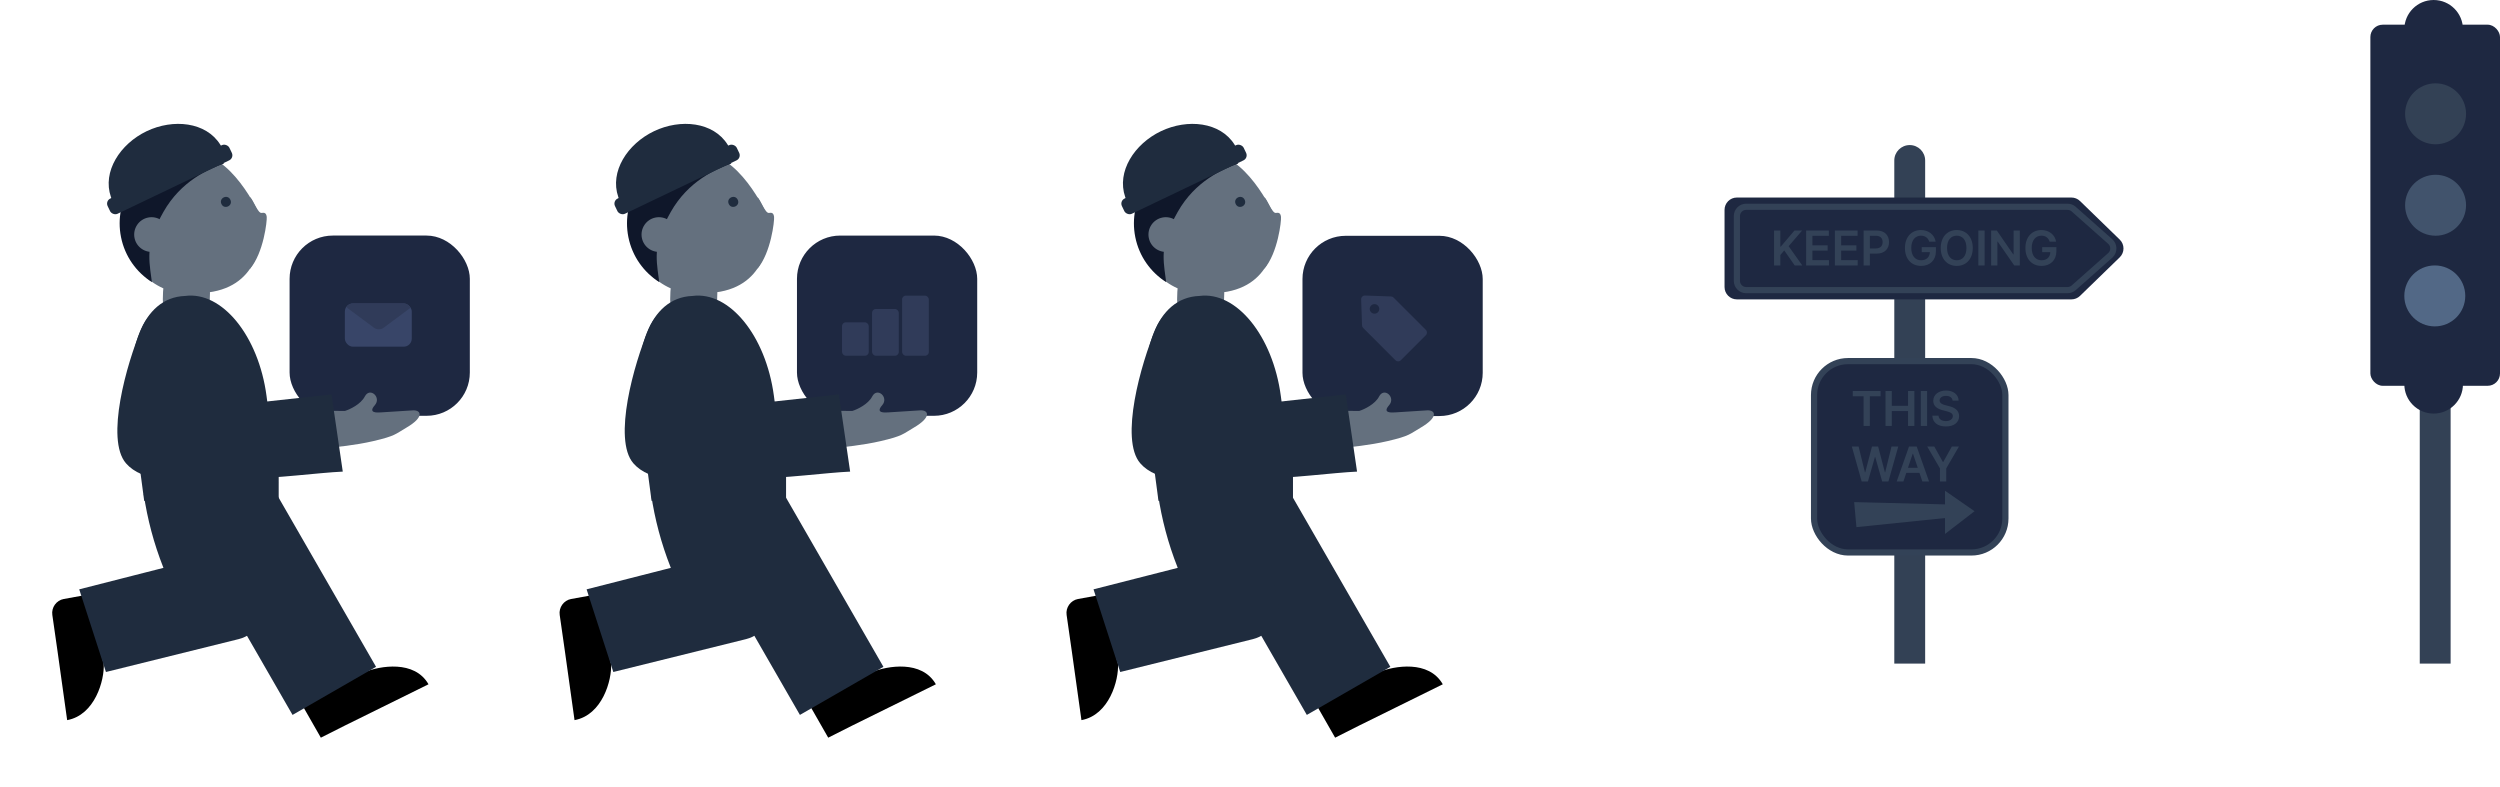 <svg width="810" height="255" viewBox="0 0 810 255" fill="none" xmlns="http://www.w3.org/2000/svg">
<rect x="93.828" y="76.324" width="58.396" height="58.396" rx="14.015" fill="#1E2841"/>
<g clip-path="url(#clip0_1_5209)">
<rect x="111.733" y="98.316" width="21.68" height="14.015" rx="2.628" fill="#384568"/>
<path d="M121.169 106.187C122.099 106.878 123.372 106.878 124.302 106.187L132.779 99.896C133.457 99.393 133.101 98.316 132.257 98.316H113.214C112.37 98.316 112.014 99.393 112.692 99.896L121.169 106.187Z" fill="#303B59"/>
</g>
<path d="M118.133 217.738L98.283 229.082L103.954 239.009C104.616 238.631 112.518 234.641 138.835 221.707C134.297 213.767 123.143 215.753 118.133 217.738Z" fill="black"/>
<rect x="60.395" y="171.906" width="31.222" height="68.919" transform="rotate(-29.932 60.395 171.906)" fill="#1F2C3E"/>
<path d="M118.198 128.462C116.895 130.984 113.385 132.63 111.794 133.137L102.647 133.112L105.849 145.099C108.48 144.931 115.182 144.26 120.948 142.917C128.156 141.238 128.117 140.63 131.643 138.577C137.637 135.087 136.438 132.786 133.723 132.959L123.403 133.617L123.402 133.617C122.188 133.694 119.154 133.888 121.427 131.305C123.7 128.722 119.827 125.311 118.198 128.462Z" fill="#64707E"/>
<path d="M52.855 183.72C49.858 176.113 47.748 168.186 46.565 160.096L79.378 160.266L85.596 196.534L58.547 198.167L52.855 183.72Z" fill="#1F2C3E"/>
<path d="M33.603 215.016L27.521 192.828L20.65 194.074C18.254 194.508 16.601 196.832 16.954 199.242C17.707 204.382 19.17 214.649 21.757 233.322C30.745 231.691 33.914 220.374 33.603 215.016Z" fill="black"/>
<path d="M34.322 217.728L25.669 190.945L70.418 179.536C76.286 178.04 82.25 181.609 83.706 187.487L85.285 193.86C86.734 199.71 83.167 205.627 77.317 207.077L34.322 217.728Z" fill="#1F2C3E"/>
<path d="M39.884 76.781C42.33 88.967 53.72 97.341 65.905 94.895C83.754 93.62 84.916 77.957 84.786 72.591C84.757 71.394 84.447 70.249 83.925 69.172C81.13 63.408 70.785 44.655 57.048 50.767C44.863 53.212 37.438 64.596 39.884 76.781Z" fill="#64707E"/>
<path d="M84.756 68.986C83.536 69.186 82.008 64.638 81.013 63.854L80.34 71.07L80.992 87.103C85.42 81.935 86.566 71.504 86.419 70.274C86.259 68.941 85.627 68.843 84.756 68.986Z" fill="#64707E"/>
<path fill-rule="evenodd" clip-rule="evenodd" d="M72.611 52.964C67.553 54.764 58.612 58.653 52.952 68.663C47.417 78.453 48.074 83.178 49.038 90.107C49.097 90.531 49.158 90.964 49.218 91.407C44.216 88.232 40.468 83.1 39.21 76.833C36.764 64.647 44.66 52.786 56.846 50.34C62.467 49.212 68.02 50.284 72.611 52.964Z" fill="#0F172A"/>
<ellipse cx="1.607" cy="1.614" rx="1.607" ry="1.614" transform="matrix(-0.906 0.423 0.423 0.906 73.968 63.273)" fill="#1F2C3E"/>
<circle cx="5.626" cy="5.626" r="5.626" transform="matrix(-0.98 0.197 0.197 0.98 53.506 69.375)" fill="#64707E"/>
<rect x="53.059" y="86.953" width="15.208" height="17.586" rx="7.604" transform="rotate(1.737 53.059 86.953)" fill="#64707E"/>
<mask id="path-16-outside-1_1_5209" maskUnits="userSpaceOnUse" x="28.791" y="32.952" width="45.185" height="34.832" fill="black">
<rect fill="white" x="28.791" y="32.952" width="45.185" height="34.832"/>
<path fill-rule="evenodd" clip-rule="evenodd" d="M68.611 48.6L39.019 62.755C36.924 56.717 41.15 49.167 48.922 45.449C56.694 41.731 65.224 43.179 68.611 48.6Z"/>
</mask>
<path fill-rule="evenodd" clip-rule="evenodd" d="M68.611 48.6L39.019 62.755C36.924 56.717 41.15 49.167 48.922 45.449C56.694 41.731 65.224 43.179 68.611 48.6Z" fill="#1F2C3E"/>
<path d="M39.019 62.755L35.94 63.824L37.135 67.269L40.425 65.695L39.019 62.755ZM68.611 48.6L70.017 51.54L73.307 49.966L71.375 46.873L68.611 48.6ZM40.425 65.695L70.017 51.54L67.205 45.66L37.613 59.816L40.425 65.695ZM42.098 61.688C40.762 57.837 43.371 51.717 50.328 48.389L47.516 42.509C38.928 46.617 33.086 55.596 35.94 63.824L42.098 61.688ZM50.328 48.389C57.285 45.061 63.688 46.871 65.847 50.327L71.375 46.873C66.76 39.487 56.104 38.401 47.516 42.509L50.328 48.389Z" fill="#1F2C3E" mask="url(#path-16-outside-1_1_5209)"/>
<rect x="34.085" y="65.115" width="43.738" height="5.467" rx="1.822" transform="rotate(-25.564 34.085 65.115)" fill="#1F2C3E"/>
<path d="M45.73 106.738C49.445 97.991 56.248 97.935 59.316 98.499L65.232 133.272L98.812 131.326L101.733 150.537C86.464 151.547 51.258 162.13 40.823 150.114C34.062 142.328 41.086 117.671 45.73 106.738Z" fill="#1F2C3E"/>
<path fill-rule="evenodd" clip-rule="evenodd" d="M86.392 128.554C86.382 128.474 86.371 128.394 86.36 128.314C83.768 108.813 71.953 94.295 59.971 95.888C45.794 96.398 40.395 114.518 42.956 133.98L42.955 133.98L46.72 162.3L90.111 156.531L86.392 128.554Z" fill="#1F2C3E"/>
<path d="M53.57 104.615C57.437 95.947 63.948 96.381 67.061 97.007L73.129 131.53L107.405 127.794L111.056 152.801C95.52 153.503 58.626 160.094 48.138 147.872C41.343 139.953 48.737 115.449 53.57 104.615Z" fill="#1F2C3E"/>
<rect x="55.016" y="151.399" width="35.281" height="24.332" fill="#1F2C3E"/>
<rect x="258.219" y="76.325" width="58.396" height="58.396" rx="14.015" fill="#1E2841"/>
<rect x="272.818" y="104.441" width="8.651" height="10.814" rx="1.217" fill="#303B59"/>
<rect x="282.551" y="100.116" width="8.651" height="15.14" rx="1.217" fill="#303B59"/>
<rect x="292.284" y="95.79" width="8.651" height="19.465" rx="1.217" fill="#303B59"/>
<path d="M282.522 217.737L262.671 229.081L268.343 239.008C269.005 238.63 276.907 234.64 303.224 221.707C298.686 213.767 287.532 215.752 282.522 217.737Z" fill="black"/>
<rect x="224.784" y="171.905" width="31.222" height="68.919" transform="rotate(-29.932 224.784 171.905)" fill="#1F2C3E"/>
<path d="M282.59 128.462C281.287 130.983 277.777 132.629 276.185 133.137L267.038 133.112L270.241 145.098C272.871 144.931 279.574 144.259 285.34 142.916C292.547 141.238 292.508 140.63 296.035 138.577C302.028 135.087 300.829 132.785 298.115 132.958L287.794 133.616L287.794 133.616C286.58 133.694 283.545 133.887 285.819 131.305C288.092 128.721 284.218 125.311 282.59 128.462Z" fill="#64707E"/>
<path d="M217.246 183.72C214.249 176.113 212.138 168.186 210.955 160.096L243.768 160.266L249.986 196.534L222.938 198.167L217.246 183.72Z" fill="#1F2C3E"/>
<path d="M197.994 215.016L191.912 192.828L185.04 194.074C182.644 194.508 180.991 196.832 181.345 199.242C182.098 204.382 183.56 214.649 186.148 233.322C195.136 231.691 198.304 220.374 197.994 215.016Z" fill="black"/>
<path d="M198.713 217.728L190.059 190.944L234.808 179.536C240.676 178.04 246.64 181.608 248.097 187.487L249.676 193.86C251.125 199.71 247.557 205.627 241.707 207.076L198.713 217.728Z" fill="#1F2C3E"/>
<path d="M204.266 76.78C206.711 88.966 218.101 97.34 230.287 94.894C248.136 93.619 249.298 77.956 249.168 72.59C249.139 71.393 248.829 70.248 248.306 69.171C245.512 63.407 235.167 44.654 221.43 50.766C209.245 53.212 201.82 64.594 204.266 76.78Z" fill="#64707E"/>
<path d="M249.139 68.985C247.918 69.185 246.391 64.637 245.396 63.853L244.722 71.069L245.375 87.102C249.803 81.934 250.949 71.502 250.802 70.273C250.642 68.94 250.01 68.842 249.139 68.985Z" fill="#64707E"/>
<path fill-rule="evenodd" clip-rule="evenodd" d="M236.995 52.962C231.937 54.762 222.994 58.651 217.334 68.662C211.799 78.451 212.456 83.177 213.42 90.106C213.479 90.529 213.539 90.961 213.599 91.403C208.598 88.229 204.851 83.097 203.593 76.831C201.147 64.645 209.043 52.784 221.229 50.338C226.851 49.209 232.404 50.282 236.995 52.962Z" fill="#0F172A"/>
<ellipse cx="1.607" cy="1.614" rx="1.607" ry="1.614" transform="matrix(-0.906 0.423 0.423 0.906 238.35 63.272)" fill="#1F2C3E"/>
<circle cx="5.626" cy="5.626" r="5.626" transform="matrix(-0.98 0.197 0.197 0.98 217.888 69.374)" fill="#64707E"/>
<rect x="217.441" y="86.952" width="15.208" height="17.586" rx="7.604" transform="rotate(1.737 217.441 86.952)" fill="#64707E"/>
<mask id="path-39-outside-2_1_5209" maskUnits="userSpaceOnUse" x="193.173" y="32.952" width="45.185" height="34.832" fill="black">
<rect fill="white" x="193.173" y="32.952" width="45.185" height="34.832"/>
<path fill-rule="evenodd" clip-rule="evenodd" d="M232.993 48.6L203.401 62.755C201.306 56.716 205.532 49.167 213.304 45.449C221.076 41.731 229.606 43.179 232.993 48.6Z"/>
</mask>
<path fill-rule="evenodd" clip-rule="evenodd" d="M232.993 48.6L203.401 62.755C201.306 56.716 205.532 49.167 213.304 45.449C221.076 41.731 229.606 43.179 232.993 48.6Z" fill="#1F2C3E"/>
<path d="M203.401 62.755L200.322 63.823L201.517 67.269L204.807 65.695L203.401 62.755ZM232.993 48.6L234.399 51.54L237.689 49.966L235.756 46.873L232.993 48.6ZM204.807 65.695L234.399 51.54L231.586 45.66L201.994 59.815L204.807 65.695ZM206.48 61.687C205.144 57.837 207.753 51.717 214.71 48.389L211.898 42.509C203.31 46.617 197.468 55.595 200.322 63.823L206.48 61.687ZM214.71 48.389C221.667 45.061 228.07 46.871 230.229 50.327L235.756 46.873C231.142 39.487 220.485 38.401 211.898 42.509L214.71 48.389Z" fill="#1F2C3E" mask="url(#path-39-outside-2_1_5209)"/>
<rect x="198.467" y="65.115" width="43.738" height="5.467" rx="1.822" transform="rotate(-25.564 198.467 65.115)" fill="#1F2C3E"/>
<path d="M210.12 106.737C213.835 97.99 220.638 97.935 223.706 98.499L229.622 133.271L263.202 131.326L266.123 150.536C250.854 151.547 215.648 162.13 205.212 150.113C198.451 142.327 205.476 117.67 210.12 106.737Z" fill="#1F2C3E"/>
<path fill-rule="evenodd" clip-rule="evenodd" d="M207.389 134.296C207.379 134.225 207.37 134.154 207.36 134.082C204.768 114.581 210.16 96.398 224.362 95.887C236.323 94.297 248.118 108.761 250.738 128.211L250.738 128.211L254.503 156.531L211.112 162.299L207.389 134.296Z" fill="#1F2C3E"/>
<path d="M217.96 104.614C221.827 95.947 228.337 96.381 231.451 97.006L237.518 131.53L271.794 127.794L275.446 152.801C259.91 153.502 223.015 160.093 212.528 147.871C205.733 139.952 213.126 115.448 217.96 104.614Z" fill="#1F2C3E"/>
<rect x="219.405" y="151.399" width="35.281" height="24.332" fill="#1F2C3E"/>
<rect x="422.004" y="76.4" width="58.396" height="58.396" rx="14.015" fill="#1E2841"/>
<path fill-rule="evenodd" clip-rule="evenodd" d="M441.307 105.433C441.318 105.74 441.445 106.032 441.663 106.25L452.138 116.725C452.613 117.2 453.384 117.2 453.859 116.725L461.983 108.601C462.458 108.126 462.458 107.355 461.983 106.88L451.508 96.405C451.29 96.187 450.998 96.06 450.69 96.049L442.27 95.753C441.565 95.729 440.987 96.307 441.011 97.012L441.307 105.433ZM446.434 101.177C447.038 100.573 447.038 99.593 446.434 98.989C445.83 98.385 444.85 98.385 444.246 98.989C443.642 99.593 443.642 100.573 444.246 101.177C444.85 101.781 445.83 101.781 446.434 101.177Z" fill="#303B59"/>
<path d="M446.761 217.737L426.911 229.081L432.582 239.008C433.244 238.63 441.146 234.64 467.463 221.707C462.925 213.767 451.771 215.752 446.761 217.737Z" fill="black"/>
<rect x="389.023" y="171.905" width="31.222" height="68.919" transform="rotate(-29.932 389.023 171.905)" fill="#1F2C3E"/>
<path d="M446.829 128.462C445.526 130.983 442.016 132.629 440.424 133.137L431.278 133.112L434.48 145.098C437.111 144.931 443.813 144.259 449.579 142.916C456.786 141.238 456.748 140.63 460.274 138.577C466.267 135.087 465.069 132.785 462.354 132.958L452.034 133.616L452.033 133.616C450.819 133.694 447.785 133.887 450.058 131.305C452.331 128.721 448.458 125.311 446.829 128.462Z" fill="#64707E"/>
<path d="M381.484 183.72C378.487 176.113 376.377 168.187 375.194 160.097L408.007 160.267L414.225 196.535L387.176 198.168L381.484 183.72Z" fill="#1F2C3E"/>
<path d="M362.232 215.017L356.15 192.828L349.279 194.074C346.883 194.509 345.23 196.833 345.583 199.242C346.336 204.383 347.799 214.65 350.386 233.322C359.374 231.692 362.543 220.375 362.232 215.017Z" fill="black"/>
<path d="M362.952 217.729L354.299 190.945L399.047 179.537C404.916 178.041 410.88 181.609 412.336 187.487L413.915 193.861C415.364 199.711 411.797 205.628 405.946 207.077L362.952 217.729Z" fill="#1F2C3E"/>
<path d="M368.509 76.781C370.955 88.966 382.345 97.341 394.53 94.895C412.379 93.62 413.541 77.957 413.411 72.591C413.382 71.394 413.072 70.249 412.55 69.171C409.755 63.407 399.41 44.654 385.673 50.766C373.488 53.212 366.063 64.595 368.509 76.781Z" fill="#64707E"/>
<path d="M413.382 68.986C412.162 69.186 410.634 64.638 409.639 63.854L408.965 71.07L409.618 87.103C414.046 81.935 415.192 71.503 415.045 70.274C414.885 68.941 414.254 68.843 413.382 68.986Z" fill="#64707E"/>
<path fill-rule="evenodd" clip-rule="evenodd" d="M401.237 52.963C396.179 54.763 387.237 58.652 381.577 68.662C376.041 78.452 376.699 83.178 377.663 90.106C377.722 90.53 377.782 90.963 377.842 91.405C372.841 88.23 369.093 83.098 367.835 76.831C365.389 64.645 373.285 52.784 385.471 50.339C391.093 49.21 396.646 50.283 401.237 52.963Z" fill="#0F172A"/>
<ellipse cx="1.607" cy="1.614" rx="1.607" ry="1.614" transform="matrix(-0.906 0.423 0.423 0.906 402.593 63.273)" fill="#1F2C3E"/>
<circle cx="5.626" cy="5.626" r="5.626" transform="matrix(-0.98 0.197 0.197 0.98 382.131 69.374)" fill="#64707E"/>
<rect x="381.686" y="86.953" width="15.208" height="17.586" rx="7.604" transform="rotate(1.737 381.686 86.953)" fill="#64707E"/>
<mask id="path-60-outside-3_1_5209" maskUnits="userSpaceOnUse" x="357.416" y="32.953" width="45.185" height="34.832" fill="black">
<rect fill="white" x="357.416" y="32.953" width="45.185" height="34.832"/>
<path fill-rule="evenodd" clip-rule="evenodd" d="M397.235 48.601L367.643 62.756C365.548 56.717 369.774 49.168 377.546 45.45C385.318 41.732 393.848 43.18 397.235 48.601Z"/>
</mask>
<path fill-rule="evenodd" clip-rule="evenodd" d="M397.235 48.601L367.643 62.756C365.548 56.717 369.774 49.168 377.546 45.45C385.318 41.732 393.848 43.18 397.235 48.601Z" fill="#1F2C3E"/>
<path d="M367.643 62.756L364.564 63.824L365.759 67.27L369.049 65.696L367.643 62.756ZM397.235 48.601L398.641 51.541L401.931 49.967L399.999 46.874L397.235 48.601ZM369.049 65.696L398.641 51.541L395.829 45.661L366.237 59.816L369.049 65.696ZM370.722 61.688C369.386 57.838 371.996 51.718 378.952 48.39L376.14 42.51C367.552 46.618 361.71 55.596 364.564 63.824L370.722 61.688ZM378.952 48.39C385.909 45.062 392.312 46.872 394.471 50.328L399.999 46.874C395.384 39.489 384.728 38.402 376.14 42.51L378.952 48.39Z" fill="#1F2C3E" mask="url(#path-60-outside-3_1_5209)"/>
<rect x="362.709" y="65.116" width="43.738" height="5.467" rx="1.822" transform="rotate(-25.564 362.709 65.116)" fill="#1F2C3E"/>
<path d="M374.36 106.738C378.075 97.991 384.878 97.935 387.946 98.499L393.862 133.272L427.442 131.326L430.363 150.537C415.094 151.547 379.888 162.13 369.453 150.114C362.691 142.328 369.716 117.671 374.36 106.738Z" fill="#1F2C3E"/>
<path fill-rule="evenodd" clip-rule="evenodd" d="M415.019 128.536C415.01 128.462 415 128.388 414.99 128.314C412.398 108.813 400.583 94.295 388.6 95.888C374.424 96.397 369.025 114.517 371.585 133.98L371.585 133.98L375.35 162.299L418.741 156.531L415.019 128.536Z" fill="#1F2C3E"/>
<path d="M382.199 104.615C386.066 95.947 392.577 96.381 395.69 97.007L401.758 131.53L436.034 127.794L439.685 152.801C424.149 153.503 387.255 160.094 376.767 147.872C369.972 139.953 377.366 115.449 382.199 104.615Z" fill="#1F2C3E"/>
<rect x="383.645" y="151.4" width="35.281" height="24.332" fill="#1F2C3E"/>
<path d="M613.751 52C613.751 49.239 615.99 47 618.751 47C621.512 47 623.751 49.239 623.751 52V215H613.751V52Z" fill="#334155"/>
<path d="M558.751 68C558.751 65.791 560.542 64 562.751 64H671.137C672.177 64 673.177 64.406 673.923 65.13L686.796 77.63C688.414 79.201 688.414 81.799 686.796 83.37L673.923 95.87C673.177 96.594 672.177 97 671.137 97H562.751C560.542 97 558.751 95.209 558.751 93V68Z" fill="#1E2841"/>
<path d="M565.751 67H669.89C670.532 67 671.154 67.206 671.667 67.584L671.88 67.756L683.715 78.256C685.018 79.412 685.059 81.42 683.837 82.63L683.715 82.744L671.88 93.244C671.331 93.731 670.623 94 669.89 94H565.751C564.094 94 562.751 92.657 562.751 91V70C562.751 68.343 564.094 67 565.751 67Z" fill="#1E2841" stroke="#334257" stroke-width="2"/>
<path d="M574.798 86V74.688H576.829V79.891H576.985L581.407 74.688H583.892L579.517 79.766L583.938 86H581.485L578.095 81.141L576.829 82.625V86H574.798ZM585.188 86V74.688H592.548V76.391H587.22V79.484H592.157V81.188H587.22V84.281H592.579V86H585.188ZM594.501 86V74.688H601.86V76.391H596.532V79.484H601.47V81.188H596.532V84.281H601.892V86H594.501ZM603.813 86V74.688H608.063C610.657 74.688 612.04 76.266 612.048 78.438C612.04 80.602 610.642 82.172 608.032 82.172H605.845V86H603.813ZM605.845 80.5H607.751C609.282 80.492 609.97 79.633 609.97 78.438C609.97 77.227 609.282 76.391 607.751 76.391H605.845V80.5ZM625.063 78.297C624.696 77.094 623.767 76.359 622.392 76.359C620.571 76.359 619.243 77.781 619.251 80.328C619.243 82.898 620.548 84.328 622.438 84.328C624.149 84.328 625.235 83.297 625.267 81.688H622.642V80.078H627.235V81.438C627.235 84.352 625.235 86.156 622.438 86.156C619.313 86.156 617.196 83.93 617.204 80.344C617.196 76.711 619.415 74.531 622.376 74.531C624.868 74.531 626.798 76.078 627.142 78.297H625.063ZM639.173 80.344C639.181 84 636.946 86.156 633.985 86.156C631.009 86.156 628.79 83.992 628.798 80.344C628.79 76.688 631.009 74.531 633.985 74.531C636.946 74.531 639.181 76.688 639.173 80.344ZM630.845 80.344C630.837 82.93 632.142 84.328 633.985 84.328C635.837 84.328 637.134 82.93 637.126 80.344C637.134 77.758 635.837 76.359 633.985 76.359C632.142 76.359 630.837 77.758 630.845 80.344ZM643.017 74.688V86H640.985V74.688H643.017ZM654.423 74.688V86H652.61L647.251 78.266H647.157V86H645.126V74.688H646.97L652.298 82.422H652.407V74.688H654.423ZM664.095 78.297C663.728 77.094 662.798 76.359 661.423 76.359C659.603 76.359 658.274 77.781 658.282 80.328C658.274 82.898 659.579 84.328 661.47 84.328C663.181 84.328 664.267 83.297 664.298 81.688H661.673V80.078H666.267V81.438C666.267 84.352 664.267 86.156 661.47 86.156C658.345 86.156 656.228 83.93 656.235 80.344C656.228 76.711 658.446 74.531 661.407 74.531C663.899 74.531 665.829 76.078 666.173 78.297H664.095Z" fill="#334257"/>
<rect x="587.751" y="117" width="62" height="62" rx="11" fill="#1E2841" stroke="#334257" stroke-width="2"/>
<path d="M600.298 128.391V126.688H609.313V128.391H605.829V138H603.798V128.391H600.298ZM610.907 138V126.688H612.938V131.484H618.204V126.688H620.251V138H618.204V133.188H612.938V138H610.907ZM624.376 126.688V138H622.345V126.688H624.376ZM632.642 129.797C632.54 128.82 631.72 128.258 630.501 128.266C629.212 128.258 628.446 128.883 628.438 129.734C628.431 130.688 629.438 131.078 630.376 131.297L631.438 131.578C633.126 131.969 634.751 132.859 634.751 134.828C634.751 136.812 633.181 138.172 630.47 138.172C627.837 138.172 626.165 136.906 626.079 134.672H628.079C628.173 135.852 629.165 136.43 630.454 136.438C631.79 136.43 632.712 135.781 632.72 134.812C632.712 133.922 631.899 133.547 630.673 133.234L629.392 132.906C627.532 132.422 626.376 131.484 626.376 129.859C626.376 127.859 628.149 126.531 630.532 126.531C632.931 126.531 634.563 127.883 634.595 129.797H632.642ZM603.188 156L600.001 144.688H602.188L604.235 153.016H604.345L606.517 144.688H608.517L610.704 153.031H610.798L612.845 144.688H615.032L611.845 156H609.829L607.563 148.047H607.485L605.204 156H603.188ZM616.704 156H614.532L618.517 144.688H621.017L625.017 156H622.845L621.899 153.203H617.642L616.704 156ZM618.188 151.562H621.353L619.813 147H619.72L618.188 151.562ZM624.423 144.688H626.72L629.501 149.688H629.61L632.392 144.688H634.688L630.579 151.766V156H628.548V151.766L624.423 144.688Z" fill="#334257"/>
<path d="M601.487 170.789L600.751 162.684L630.185 163.421V159L639.751 165.632L630.185 173V167.842L601.487 170.789Z" fill="#334257"/>
<path d="M784.001 13C784.001 10.239 786.24 8 789.001 8C791.762 8 794.001 10.239 794.001 13V215H784.001V13Z" fill="#334155"/>
<rect x="768.001" y="8" width="42" height="117" rx="4" fill="#1E2841"/>
<circle cx="788.501" cy="9.5" r="9.5" fill="#1E2841"/>
<circle cx="788.501" cy="124.5" r="9.5" fill="#1E2841"/>
<circle cx="789.125" cy="36.875" r="9.875" transform="rotate(90 789.125 36.875)" fill="#334155"/>
<circle cx="789.125" cy="66.5" r="9.875" transform="rotate(90 789.125 66.5)" fill="#41536C"/>
<circle cx="788.874" cy="95.875" r="9.875" transform="rotate(90 788.874 95.875)" fill="#526886"/>
<defs>
<clipPath id="clip0_1_5209">
<rect x="111.733" y="98.316" width="21.68" height="14.015" rx="2.628" fill="white"/>
</clipPath>
</defs>
</svg>
